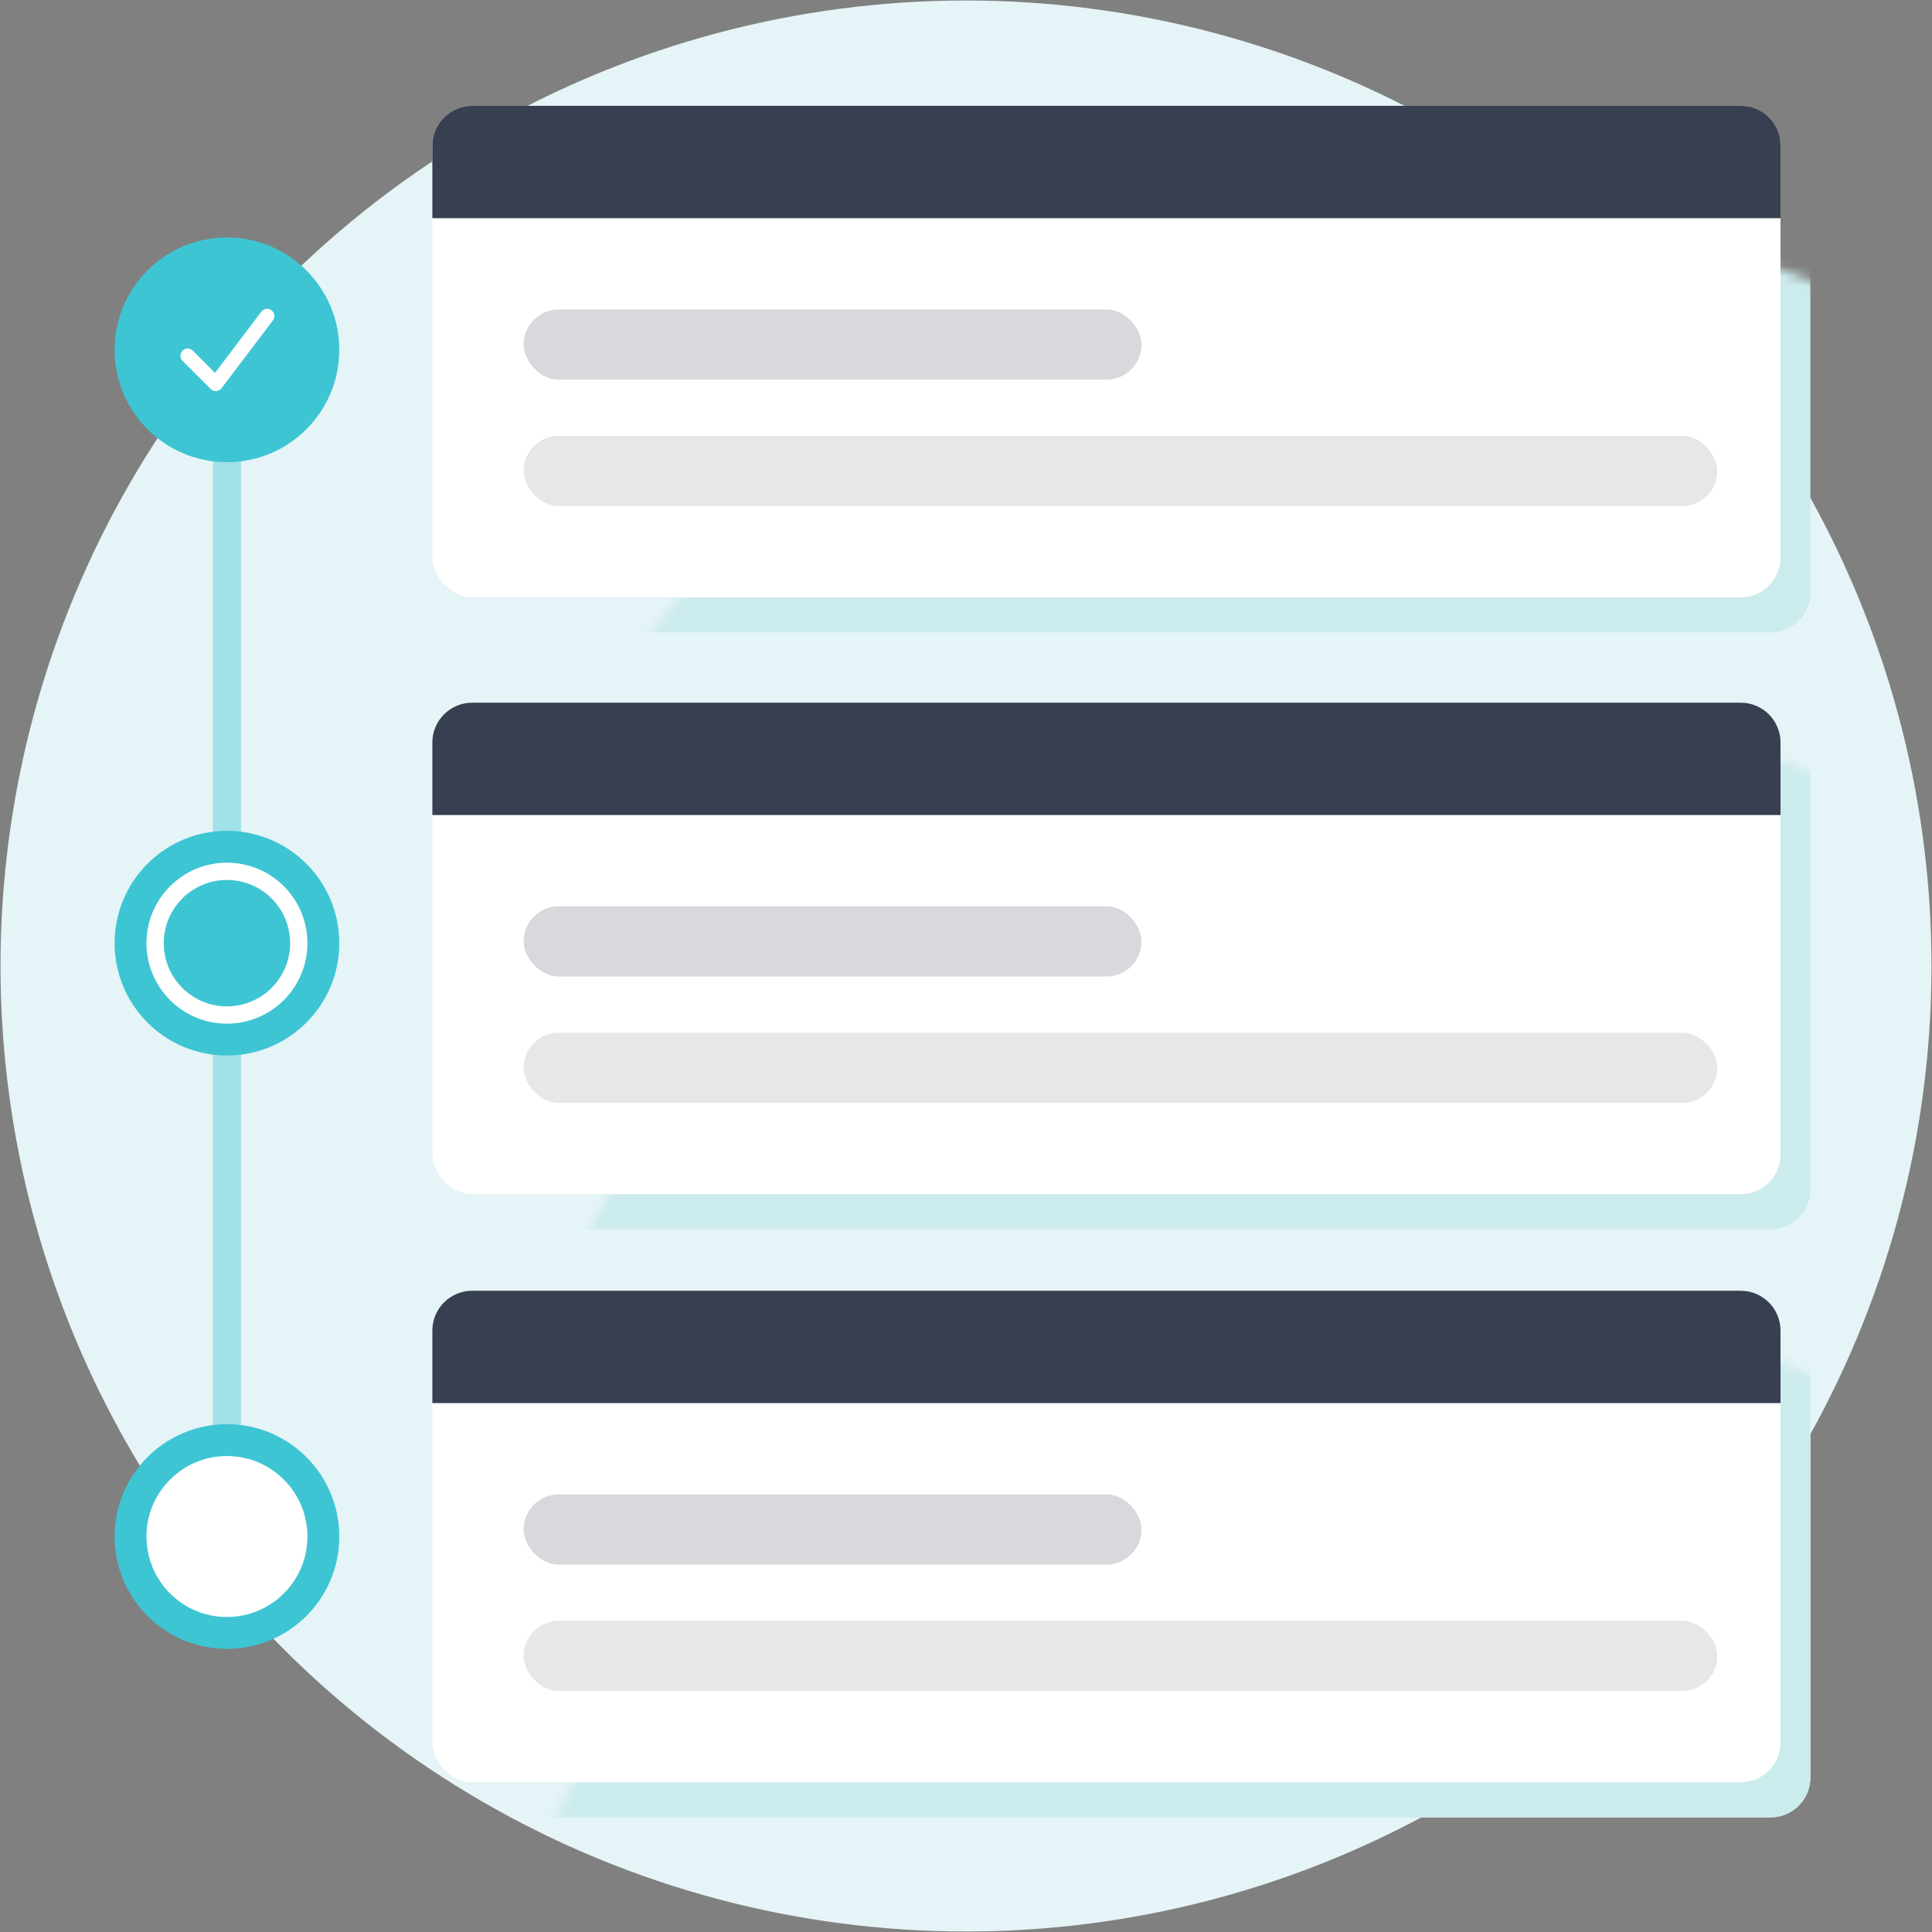 <?xml version="1.0" encoding="UTF-8"?>
<svg width="194px" height="194px" viewBox="0 0 194 194" version="1.1" xmlns="http://www.w3.org/2000/svg" xmlns:xlink="http://www.w3.org/1999/xlink">
    <rect x="0" y="0" width="194" height="194" fill="#808080" stroke="none"/>
    <!-- Generator: Sketch 62 (91390) - https://sketch.com -->
    <title>Illustration/Guide</title>
    <desc>Created with Sketch.</desc>
    <defs>
        <circle id="path-1" cx="96.949" cy="96.949" r="96.949"></circle>
        <path d="M5.675,9.192 L10.332,3.041 C10.574,2.722 11.029,2.66 11.348,2.901 C11.667,3.143 11.73,3.598 11.488,3.917 L6.328,10.73 C6.063,11.08 5.549,11.116 5.238,10.805 L2.416,7.983 C2.133,7.7 2.133,7.241 2.416,6.958 C2.699,6.675 3.158,6.675 3.441,6.958 L5.675,9.192 Z" id="path-3"></path>
    </defs>
    <g id="Page-1" stroke="none" stroke-width="1" fill="none" fill-rule="evenodd">
        <g id="Education-01" transform="translate(-623, -407)">
            <g id="Group-2" transform="translate(570, 400)">
                <g id="Illustration/Guide" transform="translate(46, 0)">
                    <g id="Group-6-Copy">
                        <rect id="Background" x="0" y="0" width="208" height="208"></rect>
                        <rect id="Rectangle" fill="#F5F5F6" fill-rule="nonzero" x="145.6" y="136.61" width="43.186" height="52.881" rx="4"></rect>
                        <g id="mask" transform="translate(7.051, 7.051)">
                            <mask id="mask-2" fill="white">
                                <use xlink:href="#path-1"></use>
                            </mask>
                            <use id="Oval" fill="#E5F4F6" xlink:href="#path-1"></use>
                            <rect id="Rectangle" fill="#CCEBED" fill-rule="nonzero" mask="url(#mask-2)" x="45.125" y="129.559" width="136.61" height="52.881" rx="4"></rect>
                            <rect id="Rectangle" fill="#CCEBED" fill-rule="nonzero" mask="url(#mask-2)" x="48.651" y="70.508" width="133.085" height="52.881" rx="4"></rect>
                            <rect id="Rectangle" fill="#CCEBED" fill-rule="nonzero" mask="url(#mask-2)" x="48.651" y="21.153" width="133.085" height="42.305" rx="4"></rect>
                        </g>
                        <g id="illustration" transform="translate(18.508, 17.627)">
                            <g id="card" transform="translate(31.905, 118.983)">
                                <rect id="Rectangle" fill="#FFFFFF" fill-rule="nonzero" x="0" y="0" width="135.376" height="49.356" rx="4"></rect>
                                <path d="M4,0 L131.376,0 C133.585,-1.61026889e-14 135.376,1.791 135.376,4 L135.376,11.281 L135.376,11.281 L0,11.281 L0,4 C-2.705415e-16,1.791 1.791,4.05812251e-16 4,0 Z" id="Rectangle" fill="#373F51"></path>
                                <rect id="Rectangle" fill="#D7D9DC" x="9.166" y="20.447" width="62.047" height="7.051" rx="3.525"></rect>
                                <rect id="Rectangle-Copy-3" fill-opacity="0.64" fill="#D7D9DC" x="9.166" y="33.139" width="119.864" height="7.051" rx="3.525"></rect>
                            </g>
                            <g id="card" transform="translate(31.905, 59.932)">
                                <rect id="Rectangle" fill="#FFFFFF" fill-rule="nonzero" x="0" y="0" width="135.376" height="49.356" rx="4"></rect>
                                <path d="M4,0 L131.376,0 C133.585,-1.61026889e-14 135.376,1.791 135.376,4 L135.376,11.281 L135.376,11.281 L0,11.281 L0,4 C-2.705415e-16,1.791 1.791,4.05812251e-16 4,0 Z" id="Rectangle" fill="#373F51"></path>
                                <rect id="Rectangle" fill="#D7D9DC" x="9.166" y="20.447" width="62.047" height="7.051" rx="3.525"></rect>
                                <rect id="Rectangle-Copy-3" fill-opacity="0.64" fill="#D7D9DC" x="9.166" y="33.139" width="119.864" height="7.051" rx="3.525"></rect>
                            </g>
                            <g id="card" transform="translate(31.905, 0)">
                                <rect id="Rectangle" fill="#FFFFFF" fill-rule="nonzero" x="0" y="0" width="135.376" height="49.356" rx="4"></rect>
                                <path d="M4,0 L131.376,0 C133.585,-1.61026889e-14 135.376,1.791 135.376,4 L135.376,11.281 L135.376,11.281 L0,11.281 L0,4 C-2.705415e-16,1.791 1.791,4.05812251e-16 4,0 Z" id="Rectangle" fill="#373F51"></path>
                                <rect id="Rectangle" fill="#D7D9DC" x="9.166" y="20.447" width="62.047" height="7.051" rx="3.525"></rect>
                                <rect id="Rectangle-Copy-3" fill-opacity="0.64" fill="#D7D9DC" x="9.166" y="33.139" width="119.864" height="7.051" rx="3.525"></rect>
                            </g>
                            <g id="progress-bar" transform="translate(-0, 13.22)">
                                <path d="M11.281,20.095 C12.06,20.095 12.692,20.726 12.692,21.505 L12.692,121.275 C12.692,122.053 12.06,122.685 11.281,122.685 C10.503,122.685 9.871,122.053 9.871,121.275 L9.871,21.505 C9.871,20.726 10.503,20.095 11.281,20.095 Z" id="Rectangle" fill-opacity="0.4" fill="#3EC5D3"></path>
                                <g id="Group-8" transform="translate(0, 59.58)">
                                    <circle id="Oval-Copy-2" stroke="#3EC5D3" stroke-width="3.2" fill="#FFFFFF" cx="11.281" cy="11.281" r="9.681"></circle>
                                    <circle id="Oval-Copy-5" fill="#3EC5D3" cx="11.281" cy="11.281" r="6.346"></circle>
                                </g>
                                <circle id="Oval-Copy-6" stroke="#3EC5D3" stroke-width="3.2" fill="#FFFFFF" cx="11.281" cy="130.441" r="9.681"></circle>
                                <g id="Group-9" transform="translate(0, 0)">
                                    <circle id="Oval-Copy-3" fill="#3EC5D3" cx="11.281" cy="11.281" r="11.281"></circle>
                                    <g id="atoms/icons/checkmark" transform="translate(4.407, 4.407)">
                                        <mask id="mask-4" fill="white">
                                            <use xlink:href="#path-3"></use>
                                        </mask>
                                        <use id="Mask" fill="#FFFFFF" fill-rule="evenodd" xlink:href="#path-3"></use>
                                    </g>
                                </g>
                            </g>
                        </g>
                    </g>
                </g>
            </g>
        </g>
    </g>
</svg>